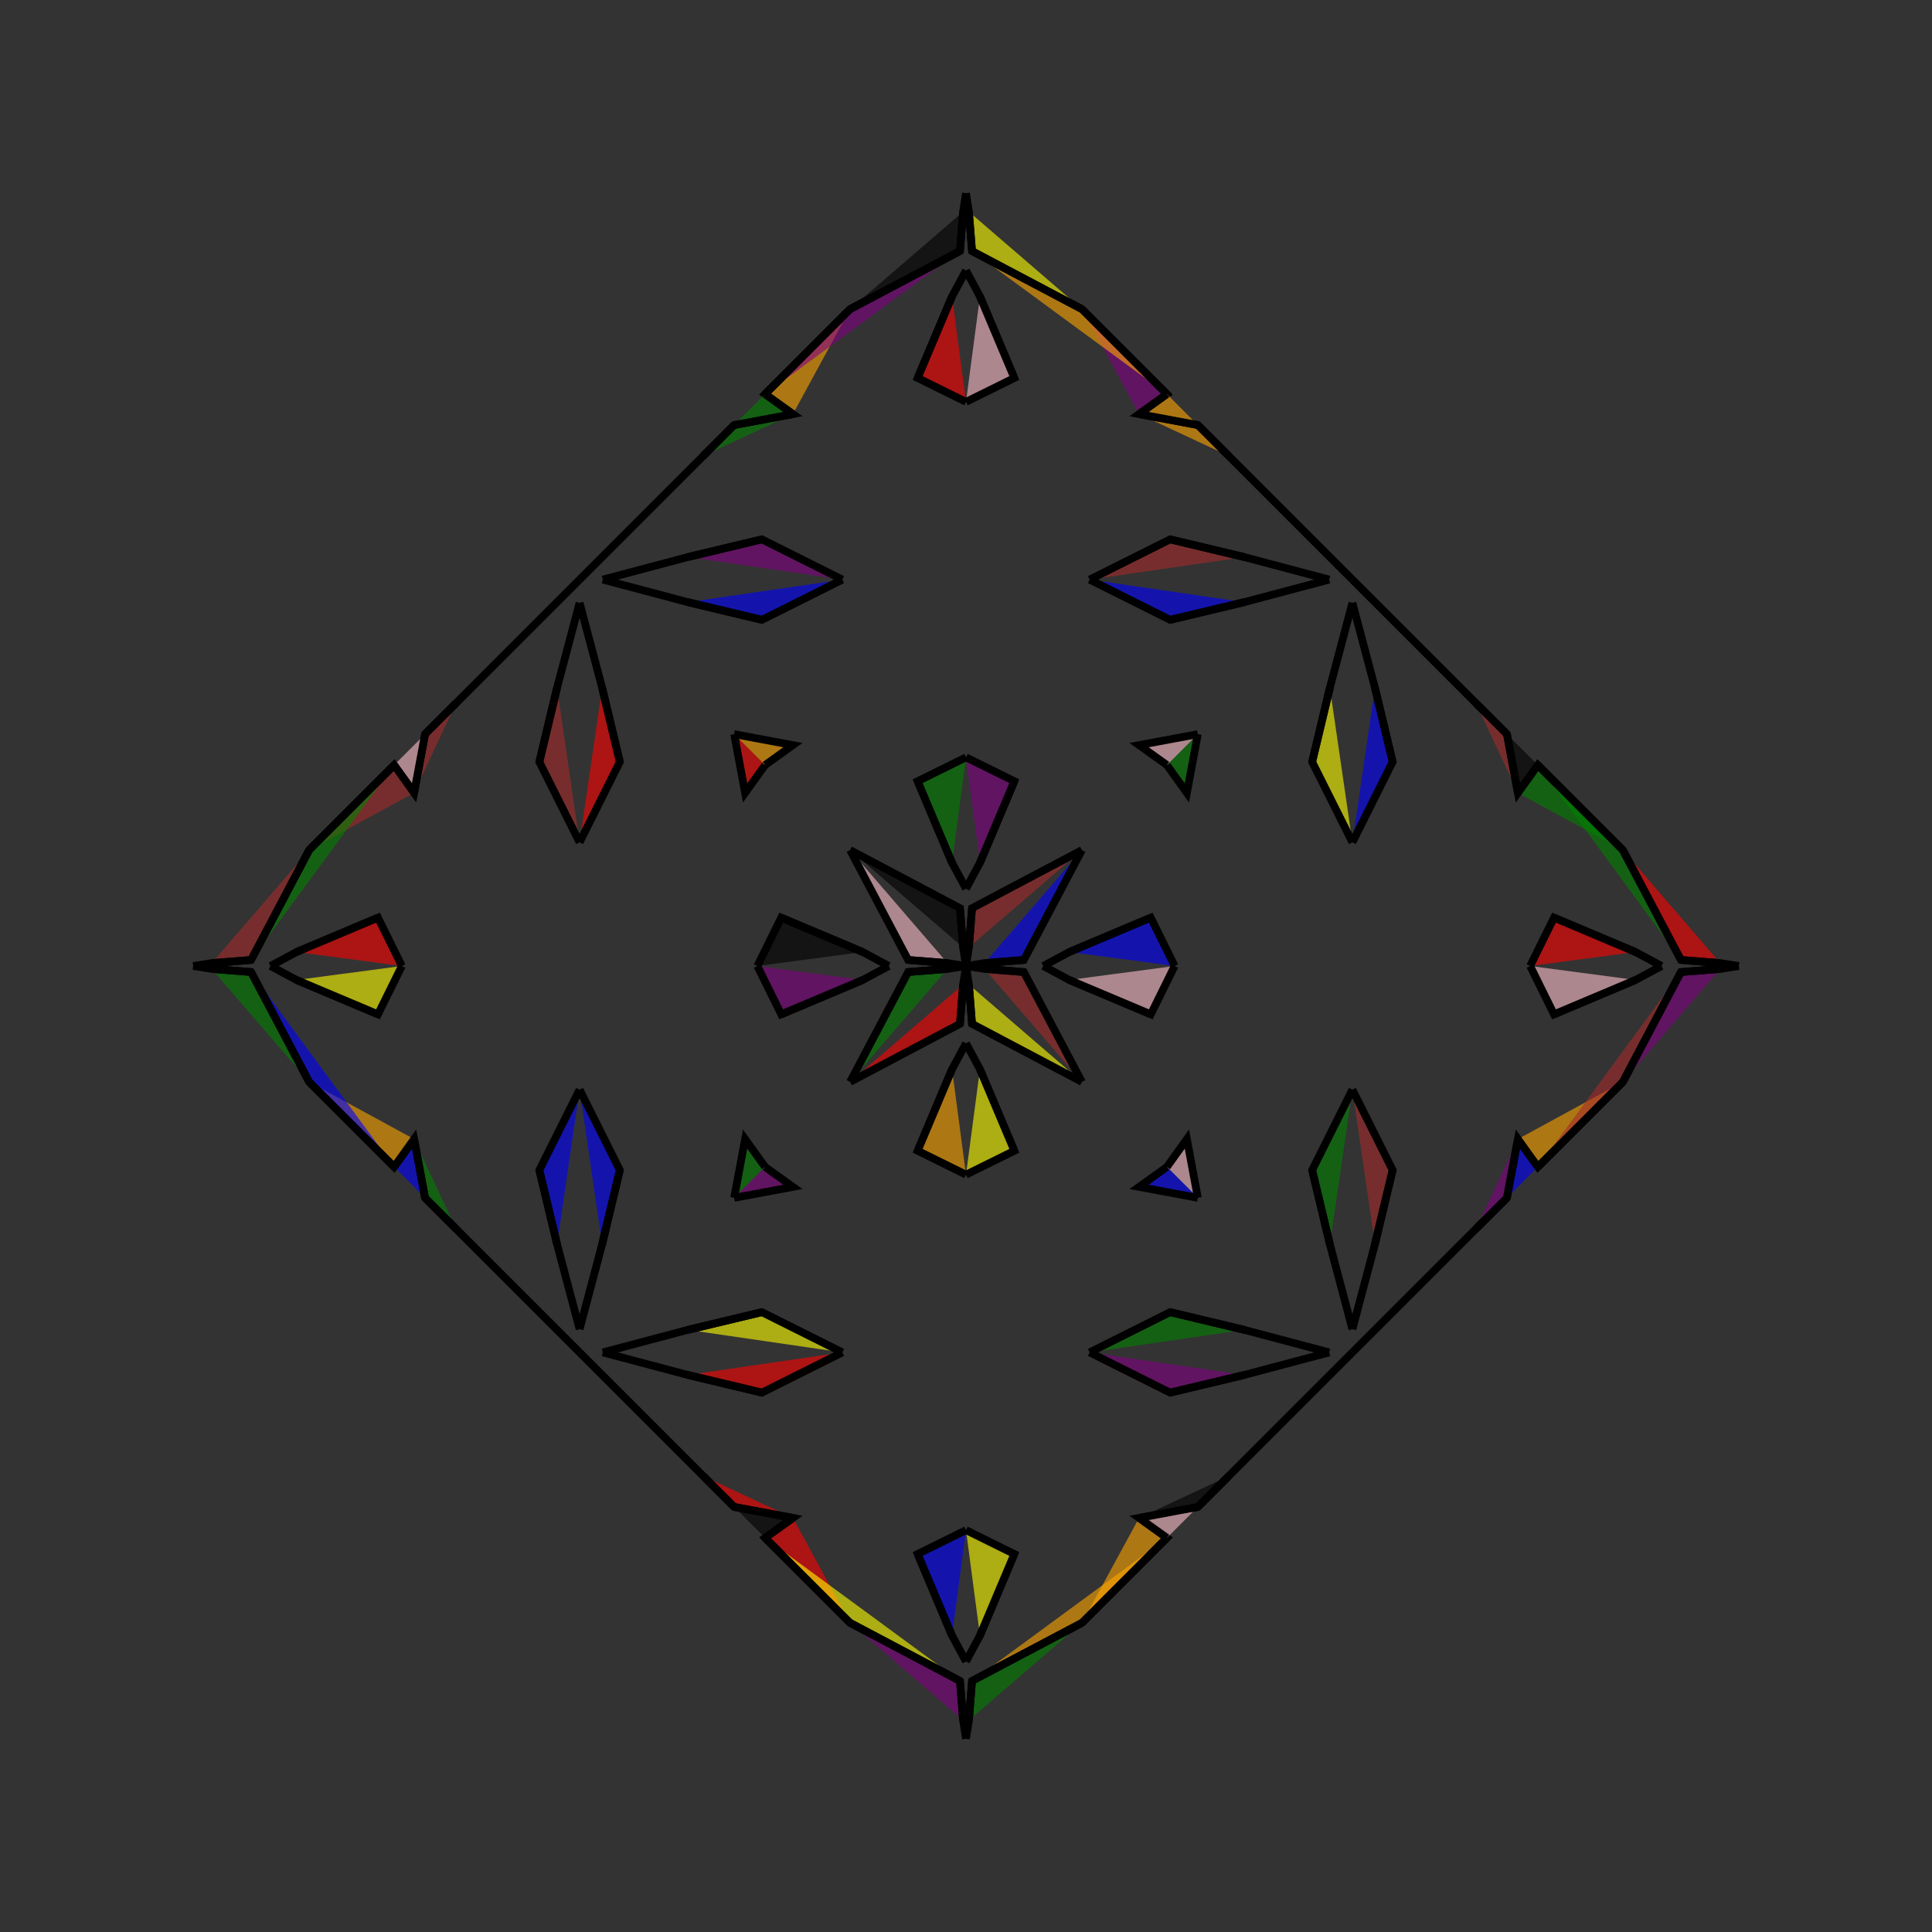 <?xml version="1.0" encoding="UTF-8"?>
<svg xmlns="http://www.w3.org/2000/svg" xmlns:xlink="http://www.w3.org/1999/xlink"
     width="250" height="250" viewBox="-125.0 -125.0 250 250">
<rect x="-125.0" y="-125.0" width="250" height="250" fill="#333333" stroke="none"/>
<defs>
</defs>
<path d="M10.0,-0.0 L13.359,-1.806 L23.911,-6.254" fill="pink" fill-opacity="0.6" stroke="black" stroke-width="1" />
<path d="M10.0,-0.0 L13.359,1.806 L23.911,6.254" fill="green" fill-opacity="0.6" stroke="black" stroke-width="1" />
<path d="M13.359,-1.806 L23.911,-6.254 L27.0,-0.0" fill="blue" fill-opacity="0.6" stroke="black" stroke-width="1" />
<path d="M13.359,1.806 L23.911,6.254 L27.0,-0.0" fill="pink" fill-opacity="0.6" stroke="black" stroke-width="1" />
<path d="M50.0,-16.0 L44.793,-26.412 L47.084,-36.006" fill="yellow" fill-opacity="0.6" stroke="black" stroke-width="1" />
<path d="M50.0,16.0 L44.793,26.412 L47.084,36.006" fill="green" fill-opacity="0.6" stroke="black" stroke-width="1" />
<path d="M44.793,-26.412 L47.084,-36.006 L50.0,-47.0" fill="blue" fill-opacity="0.6" stroke="black" stroke-width="1" />
<path d="M44.793,26.412 L47.084,36.006 L50.0,47.0" fill="pink" fill-opacity="0.6" stroke="black" stroke-width="1" />
<path d="M50.0,50.0 L34.0,66.0 L30.0,70.0" fill="purple" fill-opacity="0.6" stroke="black" stroke-width="1" />
<path d="M50.0,-50.0 L34.0,-66.0 L30.0,-70.0" fill="yellow" fill-opacity="0.6" stroke="black" stroke-width="1" />
<path d="M34.0,66.0 L30.0,70.0 L22.397,71.417" fill="black" fill-opacity="0.6" stroke="black" stroke-width="1" />
<path d="M34.0,-66.0 L30.0,-70.0 L22.397,-71.417" fill="orange" fill-opacity="0.6" stroke="black" stroke-width="1" />
<path d="M30.0,-30.0 L28.583,-22.397 L26.0,-26.0" fill="green" fill-opacity="0.6" stroke="black" stroke-width="1" />
<path d="M30.0,30.0 L28.583,22.397 L26.0,26.0" fill="pink" fill-opacity="0.6" stroke="black" stroke-width="1" />
<path d="M22.397,71.417 L26.0,74.0 L15.0,85.0" fill="orange" fill-opacity="0.6" stroke="black" stroke-width="1" />
<path d="M22.397,-71.417 L26.0,-74.0 L15.0,-85.0" fill="purple" fill-opacity="0.6" stroke="black" stroke-width="1" />
<path d="M26.0,74.0 L15.0,85.0 L0.779,92.518" fill="orange" fill-opacity="0.6" stroke="black" stroke-width="1" />
<path d="M26.0,-74.0 L15.0,-85.0 L0.779,-92.518" fill="orange" fill-opacity="0.6" stroke="black" stroke-width="1" />
<path d="M15.0,-15.0 L7.482,-0.779 L2.396,-0.375" fill="blue" fill-opacity="0.6" stroke="black" stroke-width="1" />
<path d="M15.0,15.0 L7.482,0.779 L2.396,0.375" fill="brown" fill-opacity="0.6" stroke="black" stroke-width="1" />
<path d="M7.482,-0.779 L2.396,-0.375 L0.0,-0.0" fill="brown" fill-opacity="0.6" stroke="black" stroke-width="1" />
<path d="M7.482,0.779 L2.396,0.375 L0.0,-0.0" fill="pink" fill-opacity="0.6" stroke="black" stroke-width="1" />
<path d="M-10.0,-0.0 L-13.359,-1.806 L-23.911,-6.254" fill="blue" fill-opacity="0.6" stroke="black" stroke-width="1" />
<path d="M-10.0,-0.0 L-13.359,1.806 L-23.911,6.254" fill="brown" fill-opacity="0.6" stroke="black" stroke-width="1" />
<path d="M-13.359,-1.806 L-23.911,-6.254 L-27.0,-0.0" fill="black" fill-opacity="0.6" stroke="black" stroke-width="1" />
<path d="M-13.359,1.806 L-23.911,6.254 L-27.0,-0.0" fill="purple" fill-opacity="0.6" stroke="black" stroke-width="1" />
<path d="M-50.0,-16.0 L-44.793,-26.412 L-47.084,-36.006" fill="red" fill-opacity="0.6" stroke="black" stroke-width="1" />
<path d="M-50.0,16.0 L-44.793,26.412 L-47.084,36.006" fill="blue" fill-opacity="0.6" stroke="black" stroke-width="1" />
<path d="M-44.793,-26.412 L-47.084,-36.006 L-50.0,-47.0" fill="orange" fill-opacity="0.6" stroke="black" stroke-width="1" />
<path d="M-44.793,26.412 L-47.084,36.006 L-50.0,47.0" fill="purple" fill-opacity="0.6" stroke="black" stroke-width="1" />
<path d="M-50.0,50.0 L-34.0,66.0 L-30.0,70.0" fill="blue" fill-opacity="0.6" stroke="black" stroke-width="1" />
<path d="M-50.0,-50.0 L-34.0,-66.0 L-30.0,-70.0" fill="pink" fill-opacity="0.6" stroke="black" stroke-width="1" />
<path d="M-34.0,66.0 L-30.0,70.0 L-22.397,71.417" fill="red" fill-opacity="0.6" stroke="black" stroke-width="1" />
<path d="M-34.0,-66.0 L-30.0,-70.0 L-22.397,-71.417" fill="green" fill-opacity="0.6" stroke="black" stroke-width="1" />
<path d="M-30.0,-30.0 L-28.583,-22.397 L-26.0,-26.0" fill="red" fill-opacity="0.6" stroke="black" stroke-width="1" />
<path d="M-30.0,30.0 L-28.583,22.397 L-26.0,26.0" fill="green" fill-opacity="0.6" stroke="black" stroke-width="1" />
<path d="M-22.397,71.417 L-26.0,74.0 L-15.0,85.0" fill="red" fill-opacity="0.6" stroke="black" stroke-width="1" />
<path d="M-22.397,-71.417 L-26.0,-74.0 L-15.0,-85.0" fill="orange" fill-opacity="0.6" stroke="black" stroke-width="1" />
<path d="M-26.0,74.0 L-15.0,85.0 L-0.779,92.518" fill="yellow" fill-opacity="0.6" stroke="black" stroke-width="1" />
<path d="M-26.0,-74.0 L-15.0,-85.0 L-0.779,-92.518" fill="purple" fill-opacity="0.6" stroke="black" stroke-width="1" />
<path d="M-15.0,-15.0 L-7.482,-0.779 L-2.396,-0.375" fill="pink" fill-opacity="0.6" stroke="black" stroke-width="1" />
<path d="M-15.0,15.0 L-7.482,0.779 L-2.396,0.375" fill="green" fill-opacity="0.6" stroke="black" stroke-width="1" />
<path d="M-7.482,-0.779 L-2.396,-0.375 L0.0,-0.0" fill="green" fill-opacity="0.6" stroke="black" stroke-width="1" />
<path d="M-7.482,0.779 L-2.396,0.375 L0.0,-0.0" fill="green" fill-opacity="0.6" stroke="black" stroke-width="1" />
<path d="M90.0,-0.0 L86.641,1.806 L76.089,6.254" fill="green" fill-opacity="0.6" stroke="black" stroke-width="1" />
<path d="M90.0,-0.0 L86.641,-1.806 L76.089,-6.254" fill="blue" fill-opacity="0.6" stroke="black" stroke-width="1" />
<path d="M86.641,1.806 L76.089,6.254 L73.0,-0.0" fill="pink" fill-opacity="0.6" stroke="black" stroke-width="1" />
<path d="M86.641,-1.806 L76.089,-6.254 L73.0,-0.0" fill="red" fill-opacity="0.6" stroke="black" stroke-width="1" />
<path d="M50.0,16.0 L55.207,26.412 L52.916,36.006" fill="brown" fill-opacity="0.6" stroke="black" stroke-width="1" />
<path d="M50.0,-16.0 L55.207,-26.412 L52.916,-36.006" fill="blue" fill-opacity="0.6" stroke="black" stroke-width="1" />
<path d="M55.207,26.412 L52.916,36.006 L50.0,47.0" fill="orange" fill-opacity="0.6" stroke="black" stroke-width="1" />
<path d="M55.207,-26.412 L52.916,-36.006 L50.0,-47.0" fill="yellow" fill-opacity="0.6" stroke="black" stroke-width="1" />
<path d="M50.0,50.0 L66.0,34.0 L70.0,30.0" fill="brown" fill-opacity="0.6" stroke="black" stroke-width="1" />
<path d="M50.0,-50.0 L66.0,-34.0 L70.0,-30.0" fill="black" fill-opacity="0.6" stroke="black" stroke-width="1" />
<path d="M66.0,34.0 L70.0,30.0 L71.417,22.397" fill="purple" fill-opacity="0.6" stroke="black" stroke-width="1" />
<path d="M66.0,-34.0 L70.0,-30.0 L71.417,-22.397" fill="brown" fill-opacity="0.6" stroke="black" stroke-width="1" />
<path d="M70.0,30.0 L71.417,22.397 L74.0,26.0" fill="blue" fill-opacity="0.6" stroke="black" stroke-width="1" />
<path d="M70.0,-30.0 L71.417,-22.397 L74.0,-26.0" fill="black" fill-opacity="0.6" stroke="black" stroke-width="1" />
<path d="M71.417,22.397 L74.0,26.0 L85.0,15.0" fill="orange" fill-opacity="0.6" stroke="black" stroke-width="1" />
<path d="M71.417,-22.397 L74.0,-26.0 L85.0,-15.0" fill="green" fill-opacity="0.6" stroke="black" stroke-width="1" />
<path d="M74.0,26.0 L85.0,15.0 L92.518,0.779" fill="brown" fill-opacity="0.6" stroke="black" stroke-width="1" />
<path d="M74.0,-26.0 L85.0,-15.0 L92.518,-0.779" fill="green" fill-opacity="0.6" stroke="black" stroke-width="1" />
<path d="M85.0,15.0 L92.518,0.779 L97.604,0.375" fill="purple" fill-opacity="0.6" stroke="black" stroke-width="1" />
<path d="M85.0,-15.0 L92.518,-0.779 L97.604,-0.375" fill="red" fill-opacity="0.6" stroke="black" stroke-width="1" />
<path d="M92.518,0.779 L97.604,0.375 L100.0,-0.0" fill="pink" fill-opacity="0.6" stroke="black" stroke-width="1" />
<path d="M92.518,-0.779 L97.604,-0.375 L100.0,-0.0" fill="orange" fill-opacity="0.6" stroke="black" stroke-width="1" />
<path d="M0.0,-10.0 L1.806,-13.359 L6.254,-23.911" fill="orange" fill-opacity="0.6" stroke="black" stroke-width="1" />
<path d="M0.0,10.0 L1.806,13.359 L6.254,23.911" fill="purple" fill-opacity="0.6" stroke="black" stroke-width="1" />
<path d="M0.0,90.0 L1.806,86.641 L6.254,76.089" fill="green" fill-opacity="0.6" stroke="black" stroke-width="1" />
<path d="M0.0,-90.0 L1.806,-86.641 L6.254,-76.089" fill="brown" fill-opacity="0.6" stroke="black" stroke-width="1" />
<path d="M1.806,-13.359 L6.254,-23.911 L0.0,-27.0" fill="purple" fill-opacity="0.6" stroke="black" stroke-width="1" />
<path d="M1.806,13.359 L6.254,23.911 L0.0,27.0" fill="yellow" fill-opacity="0.6" stroke="black" stroke-width="1" />
<path d="M1.806,86.641 L6.254,76.089 L0.0,73.0" fill="yellow" fill-opacity="0.6" stroke="black" stroke-width="1" />
<path d="M1.806,-86.641 L6.254,-76.089 L0.0,-73.0" fill="pink" fill-opacity="0.6" stroke="black" stroke-width="1" />
<path d="M16.0,-50.0 L26.412,-44.793 L36.006,-47.084" fill="blue" fill-opacity="0.6" stroke="black" stroke-width="1" />
<path d="M16.0,50.0 L26.412,44.793 L36.006,47.084" fill="green" fill-opacity="0.6" stroke="black" stroke-width="1" />
<path d="M16.0,50.0 L26.412,55.207 L36.006,52.916" fill="purple" fill-opacity="0.6" stroke="black" stroke-width="1" />
<path d="M16.0,-50.0 L26.412,-55.207 L36.006,-52.916" fill="brown" fill-opacity="0.6" stroke="black" stroke-width="1" />
<path d="M26.412,-44.793 L36.006,-47.084 L47.0,-50.0" fill="red" fill-opacity="0.6" stroke="black" stroke-width="1" />
<path d="M26.412,44.793 L36.006,47.084 L47.0,50.0" fill="green" fill-opacity="0.6" stroke="black" stroke-width="1" />
<path d="M26.412,55.207 L36.006,52.916 L47.0,50.0" fill="blue" fill-opacity="0.6" stroke="black" stroke-width="1" />
<path d="M26.412,-55.207 L36.006,-52.916 L47.0,-50.0" fill="purple" fill-opacity="0.6" stroke="black" stroke-width="1" />
<path d="M30.0,-30.0 L22.397,-28.583 L26.0,-26.0" fill="pink" fill-opacity="0.6" stroke="black" stroke-width="1" />
<path d="M30.0,30.0 L22.397,28.583 L26.0,26.0" fill="blue" fill-opacity="0.6" stroke="black" stroke-width="1" />
<path d="M30.0,70.0 L22.397,71.417 L26.0,74.0" fill="pink" fill-opacity="0.6" stroke="black" stroke-width="1" />
<path d="M30.0,-70.0 L22.397,-71.417 L26.0,-74.0" fill="orange" fill-opacity="0.6" stroke="black" stroke-width="1" />
<path d="M15.0,-15.0 L0.779,-7.482 L0.375,-2.396" fill="brown" fill-opacity="0.6" stroke="black" stroke-width="1" />
<path d="M15.0,15.0 L0.779,7.482 L0.375,2.396" fill="yellow" fill-opacity="0.6" stroke="black" stroke-width="1" />
<path d="M15.0,85.0 L0.779,92.518 L0.375,97.604" fill="green" fill-opacity="0.6" stroke="black" stroke-width="1" />
<path d="M15.0,-85.0 L0.779,-92.518 L0.375,-97.604" fill="yellow" fill-opacity="0.6" stroke="black" stroke-width="1" />
<path d="M0.779,-7.482 L0.375,-2.396 L0.0,-0.0" fill="pink" fill-opacity="0.6" stroke="black" stroke-width="1" />
<path d="M0.779,7.482 L0.375,2.396 L0.0,-0.0" fill="blue" fill-opacity="0.6" stroke="black" stroke-width="1" />
<path d="M0.779,92.518 L0.375,97.604 L0.0,100.0" fill="red" fill-opacity="0.6" stroke="black" stroke-width="1" />
<path d="M0.779,-92.518 L0.375,-97.604 L0.0,-100.0" fill="blue" fill-opacity="0.6" stroke="black" stroke-width="1" />
<path d="M0.0,90.0 L-1.806,86.641 L-6.254,76.089" fill="yellow" fill-opacity="0.6" stroke="black" stroke-width="1" />
<path d="M0.0,-10.0 L-1.806,-13.359 L-6.254,-23.911" fill="yellow" fill-opacity="0.6" stroke="black" stroke-width="1" />
<path d="M0.0,10.0 L-1.806,13.359 L-6.254,23.911" fill="purple" fill-opacity="0.6" stroke="black" stroke-width="1" />
<path d="M0.0,-90.0 L-1.806,-86.641 L-6.254,-76.089" fill="yellow" fill-opacity="0.6" stroke="black" stroke-width="1" />
<path d="M-1.806,86.641 L-6.254,76.089 L0.0,73.0" fill="blue" fill-opacity="0.6" stroke="black" stroke-width="1" />
<path d="M-1.806,-13.359 L-6.254,-23.911 L0.0,-27.0" fill="green" fill-opacity="0.6" stroke="black" stroke-width="1" />
<path d="M-1.806,13.359 L-6.254,23.911 L0.0,27.0" fill="orange" fill-opacity="0.6" stroke="black" stroke-width="1" />
<path d="M-1.806,-86.641 L-6.254,-76.089 L0.0,-73.0" fill="red" fill-opacity="0.6" stroke="black" stroke-width="1" />
<path d="M-16.0,50.0 L-26.412,55.207 L-36.006,52.916" fill="red" fill-opacity="0.6" stroke="black" stroke-width="1" />
<path d="M-16.0,-50.0 L-26.412,-44.793 L-36.006,-47.084" fill="blue" fill-opacity="0.6" stroke="black" stroke-width="1" />
<path d="M-16.0,50.0 L-26.412,44.793 L-36.006,47.084" fill="yellow" fill-opacity="0.6" stroke="black" stroke-width="1" />
<path d="M-16.0,-50.0 L-26.412,-55.207 L-36.006,-52.916" fill="purple" fill-opacity="0.6" stroke="black" stroke-width="1" />
<path d="M-26.412,55.207 L-36.006,52.916 L-47.0,50.0" fill="blue" fill-opacity="0.6" stroke="black" stroke-width="1" />
<path d="M-26.412,-44.793 L-36.006,-47.084 L-47.0,-50.0" fill="black" fill-opacity="0.6" stroke="black" stroke-width="1" />
<path d="M-26.412,44.793 L-36.006,47.084 L-47.0,50.0" fill="pink" fill-opacity="0.6" stroke="black" stroke-width="1" />
<path d="M-26.412,-55.207 L-36.006,-52.916 L-47.0,-50.0" fill="blue" fill-opacity="0.6" stroke="black" stroke-width="1" />
<path d="M-30.0,70.0 L-22.397,71.417 L-26.0,74.0" fill="black" fill-opacity="0.6" stroke="black" stroke-width="1" />
<path d="M-30.0,-30.0 L-22.397,-28.583 L-26.0,-26.0" fill="orange" fill-opacity="0.6" stroke="black" stroke-width="1" />
<path d="M-30.0,30.0 L-22.397,28.583 L-26.0,26.0" fill="purple" fill-opacity="0.6" stroke="black" stroke-width="1" />
<path d="M-30.0,-70.0 L-22.397,-71.417 L-26.0,-74.0" fill="green" fill-opacity="0.6" stroke="black" stroke-width="1" />
<path d="M-15.0,85.0 L-0.779,92.518 L-0.375,97.604" fill="purple" fill-opacity="0.6" stroke="black" stroke-width="1" />
<path d="M-15.0,-15.0 L-0.779,-7.482 L-0.375,-2.396" fill="black" fill-opacity="0.6" stroke="black" stroke-width="1" />
<path d="M-15.0,15.0 L-0.779,7.482 L-0.375,2.396" fill="red" fill-opacity="0.6" stroke="black" stroke-width="1" />
<path d="M-15.0,-85.0 L-0.779,-92.518 L-0.375,-97.604" fill="black" fill-opacity="0.6" stroke="black" stroke-width="1" />
<path d="M-0.779,92.518 L-0.375,97.604 L0.0,100.0" fill="orange" fill-opacity="0.6" stroke="black" stroke-width="1" />
<path d="M-0.779,-7.482 L-0.375,-2.396 L0.0,-0.0" fill="red" fill-opacity="0.6" stroke="black" stroke-width="1" />
<path d="M-0.779,7.482 L-0.375,2.396 L0.0,-0.0" fill="black" fill-opacity="0.6" stroke="black" stroke-width="1" />
<path d="M-0.779,-92.518 L-0.375,-97.604 L0.0,-100.0" fill="yellow" fill-opacity="0.6" stroke="black" stroke-width="1" />
<path d="M-90.0,-0.0 L-86.641,-1.806 L-76.089,-6.254" fill="pink" fill-opacity="0.6" stroke="black" stroke-width="1" />
<path d="M-90.0,-0.0 L-86.641,1.806 L-76.089,6.254" fill="brown" fill-opacity="0.6" stroke="black" stroke-width="1" />
<path d="M-86.641,-1.806 L-76.089,-6.254 L-73.0,-0.0" fill="red" fill-opacity="0.6" stroke="black" stroke-width="1" />
<path d="M-86.641,1.806 L-76.089,6.254 L-73.0,-0.0" fill="yellow" fill-opacity="0.6" stroke="black" stroke-width="1" />
<path d="M-50.0,-16.0 L-55.207,-26.412 L-52.916,-36.006" fill="brown" fill-opacity="0.6" stroke="black" stroke-width="1" />
<path d="M-50.0,16.0 L-55.207,26.412 L-52.916,36.006" fill="blue" fill-opacity="0.6" stroke="black" stroke-width="1" />
<path d="M-55.207,-26.412 L-52.916,-36.006 L-50.0,-47.0" fill="brown" fill-opacity="0.6" stroke="black" stroke-width="1" />
<path d="M-55.207,26.412 L-52.916,36.006 L-50.0,47.0" fill="brown" fill-opacity="0.6" stroke="black" stroke-width="1" />
<path d="M-50.0,-50.0 L-66.0,-34.0 L-70.0,-30.0" fill="brown" fill-opacity="0.6" stroke="black" stroke-width="1" />
<path d="M-50.0,50.0 L-66.0,34.0 L-70.0,30.0" fill="blue" fill-opacity="0.6" stroke="black" stroke-width="1" />
<path d="M-66.0,-34.0 L-70.0,-30.0 L-71.417,-22.397" fill="brown" fill-opacity="0.6" stroke="black" stroke-width="1" />
<path d="M-66.0,34.0 L-70.0,30.0 L-71.417,22.397" fill="green" fill-opacity="0.6" stroke="black" stroke-width="1" />
<path d="M-70.0,-30.0 L-71.417,-22.397 L-74.0,-26.0" fill="pink" fill-opacity="0.6" stroke="black" stroke-width="1" />
<path d="M-70.0,30.0 L-71.417,22.397 L-74.0,26.0" fill="blue" fill-opacity="0.6" stroke="black" stroke-width="1" />
<path d="M-71.417,-22.397 L-74.0,-26.0 L-85.0,-15.0" fill="brown" fill-opacity="0.6" stroke="black" stroke-width="1" />
<path d="M-71.417,22.397 L-74.0,26.0 L-85.0,15.0" fill="orange" fill-opacity="0.6" stroke="black" stroke-width="1" />
<path d="M-74.0,-26.0 L-85.0,-15.0 L-92.518,-0.779" fill="green" fill-opacity="0.6" stroke="black" stroke-width="1" />
<path d="M-74.0,26.0 L-85.0,15.0 L-92.518,0.779" fill="blue" fill-opacity="0.6" stroke="black" stroke-width="1" />
<path d="M-85.0,-15.0 L-92.518,-0.779 L-97.604,-0.375" fill="brown" fill-opacity="0.6" stroke="black" stroke-width="1" />
<path d="M-85.0,15.0 L-92.518,0.779 L-97.604,0.375" fill="green" fill-opacity="0.6" stroke="black" stroke-width="1" />
<path d="M-92.518,-0.779 L-97.604,-0.375 L-100.0,-0.0" fill="blue" fill-opacity="0.6" stroke="black" stroke-width="1" />
<path d="M-92.518,0.779 L-97.604,0.375 L-100.0,-0.0" fill="orange" fill-opacity="0.6" stroke="black" stroke-width="1" />
</svg>